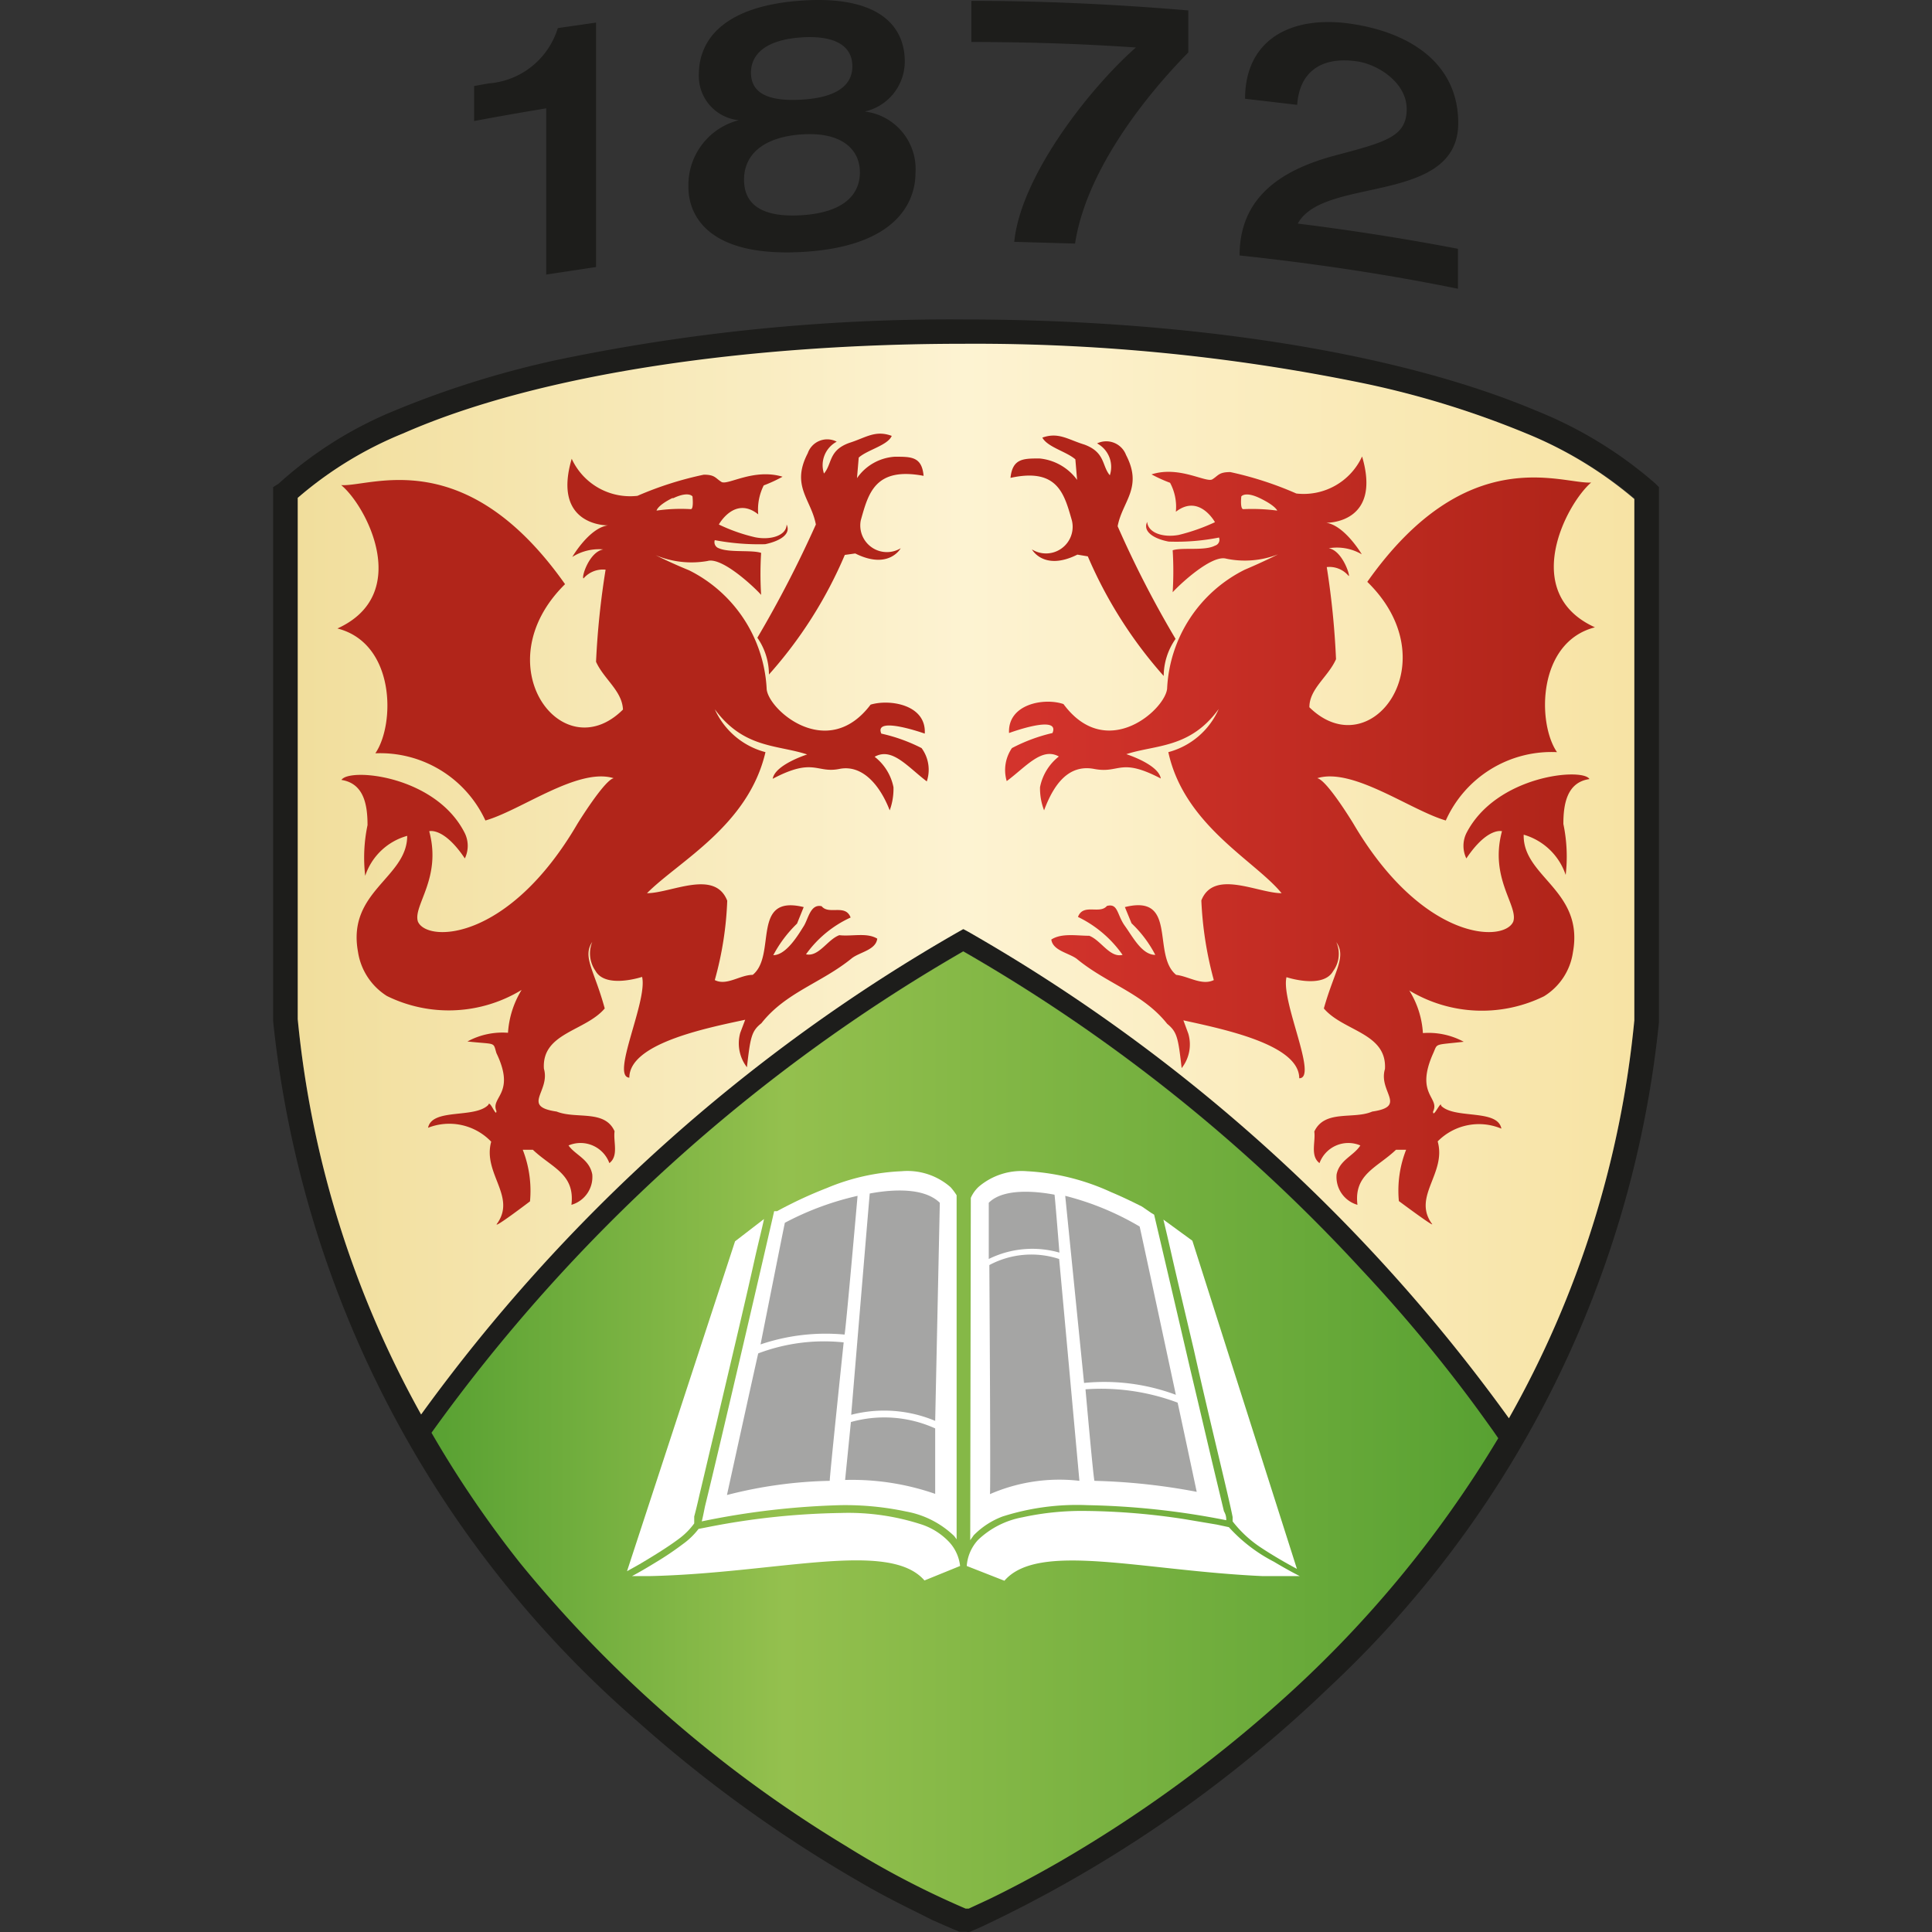 <svg xmlns="http://www.w3.org/2000/svg" aria-label="Aberystwyth University" role="img" viewBox="0 0 66.708 66.708"><rect x="0" y="0" width="66.708" height="66.708" fill="#333333" stroke="none"/><defs><linearGradient id="b" x1="1.85" y1="31.46" x2="48.01" y2="31.46" gradientUnits="userSpaceOnUse" gradientTransform="translate(8.43 -1.03)"><stop offset="0" stop-color="#f1de9c"/><stop offset=".5" stop-color="#fdf3d2"/><stop offset="1" stop-color="#f7e3a4"/></linearGradient><linearGradient id="c" x1="6.47" y1="50.4" x2="43.3" y2="50.4" gradientUnits="userSpaceOnUse" gradientTransform="translate(8.43 -1.03)"><stop offset="0" stop-color="#58a132"/><stop offset=".33" stop-color="#94c04e"/><stop offset=".66" stop-color="#77b140"/><stop offset="1" stop-color="#58a132"/></linearGradient><linearGradient id="a" x1="3.57" y1="30.12" x2="45.39" y2="30.12" gradientUnits="userSpaceOnUse" gradientTransform="translate(8.43 -1.03)"><stop offset="0" stop-color="#b1251a"/><stop offset=".5" stop-color="#d7352e"/><stop offset="1" stop-color="#b1251a"/></linearGradient><linearGradient id="d" x1="56.487" y1="152.125" x2="344.148" y2="152.125" href="#a" gradientTransform="matrix(.829 0 0 1.207 8.43 -1.03)" gradientUnits="userSpaceOnUse"/><linearGradient id="f" x1="86.612" y1="714.417" x2="1058.283" y2="714.417" href="#a" gradientTransform="matrix(.879 0 0 1.138 8.43 -1.03)" gradientUnits="userSpaceOnUse"/><linearGradient id="e" x1="45.995" y1="152.653" x2="334.936" y2="152.653" href="#a" gradientTransform="matrix(.831 0 0 1.204 8.43 -1.03)" gradientUnits="userSpaceOnUse"/></defs><g fill="#1d1d1b"><path d="M18.86 3.74c-.83.14-1.66.28-2.49.44V2.97l.5-.09A2.71 2.71.0 0019.26.97l1.32-.19v8.44l-1.72.26zm6.65.41a1.53 1.53.0 01-1.38-1.58c0-1.22.89-2.37 3.56-2.55 2.67-.18 3.55.89 3.55 2.1a1.77 1.77.0 01-1.38 1.73 2 2 0 011.75 2.12c0 1-.65 2.55-3.92 2.73-3.27.18-3.92-1.29-3.92-2.24a2.31 2.31.0 011.74-2.31zm2.18 3.28c1.39-.09 2-.67 2-1.48s-.65-1.4-2-1.31-2 .71-2 1.56c0 .85.6 1.32 2 1.23zm1.74-5.14c0-.71-.6-1.07-1.74-1-1.14.07-1.76.51-1.76 1.22s.6 1 1.76.93 1.74-.47 1.74-1.15zM33.54.03c2.5.0 5 .12 7.49.33v1.45c-1.6 1.63-3.54 4.16-3.91 6.6l-2.1-.06c.23-2.3 2.64-5.34 4.2-6.71-1.89-.13-3.78-.19-5.68-.19zm9.26 8.79c0-2.11 1.59-3 3.33-3.46 1.74-.46 2.43-.65 2.44-1.58.01-.93-1-1.56-1.71-1.66-1.3-.19-2 .42-2.07 1.5l-1.8-.21c0-2.05 1.6-2.89 3.65-2.59 2.05.3 3.71 1.37 3.71 3.43.0 1.4-1.15 1.87-2.43 2.18s-2.66.46-3.11 1.29c1.85.23 3.7.52 5.53.87v1.38c-2.5-.51-5.02-.88-7.54-1.15z"/><path d="M57.15 16.69a14.37 14.37.0 00-4.11-2.51c-5-2.11-12.38-3.15-19.77-3.15a66.44 66.44.0 00-14 1.39 32.75 32.75.0 00-5.65 1.76 13.62 13.62.0 00-4 2.52l-.19.12v18.43a37.06 37.06.0 0012.62 24.22 46 46 0 007.62 5.5c1 .59 1.89 1 2.51 1.32l.73.32.22.09h.23a.26.26.0 00.13.0l.33-.14a44.83 44.83.0 0012-8.23A36.5 36.5.0 0057.28 35.3V16.82zM44.06 58.84a46 46 0 01-7.49 5.41c-1 .58-1.85 1-2.43 1.29l-.69.32h-.11a30.43 30.43.0 01-4.13-2.16 43.58 43.58.0 01-11.25-9.73 37.18 37.18.0 01-3.06-4.5 58.67 58.67.0 0118.36-16.63 57.78 57.78.0 0113.76 11c1.58 1.71 2.8 3.22 3.61 4.29.4.53.71 1 .92 1.26l.18.26a39.13 39.13.0 01-7.67 9.19zm12.37-23.61A34.63 34.63.0 0152.1 48.97a59.25 59.25.0 00-18.67-16.8l-.17-.09-.16.09A59.13 59.13.0 0014.54 48.84a34.92 34.92.0 01-4.26-13.65v-18a13.09 13.09.0 013.65-2.22c4.75-2 12-3.09 19.34-3.09a66.53 66.53.0 0113.89 1.38 31.62 31.62.0 015.55 1.71 13.78 13.78.0 013.72 2.23z"/><path d="M45.37 54.72l-3.94-12.08-1.44-1s-.64-.37-1.53-.75a8.34 8.34.0 00-3-.75 2.52 2.52.0 00-1.91.66 1.08 1.08.0 00-.24.31 1.36 1.36.0 00-.25-.31 2.52 2.52.0 00-1.91-.66 8.44 8.44.0 00-3 .75 14.21 14.21.0 00-1.54.74l-1.47 1.04-4 12s-.07.0-.07.07 10.65.26 10.68.29a2.49 2.49.0 003 0l10.63-.3zm-23.55-.3c.23-.12.52-.29.83-.48a10.54 10.54.0 00.92-.62 2.55 2.55.0 00.55-.53l.41-.08a25.54 25.54.0 014.5-.47 8.16 8.16.0 012.83.41 2.32 2.32.0 01.91.59 1.45 1.45.0 01.38.83l-1.23.5c-1.22-1.41-5.08-.25-9.5-.13zm12.86.16-1.25-.51a1.48 1.48.0 01.39-.9 3 3 0 011.53-.78 9.63 9.63.0 012.21-.22 23.63 23.63.0 013.37.28l1.13.19.42.09a5.47 5.47.0 001.5 1.24c.35.21.68.39.9.5H43.6c-4.17-.24-7.75-1.25-8.92.11zm10.18-.41c-.32-.17-.78-.43-1.22-.72a4.06 4.06.0 01-1-.92v-.15c-.17-.68-.79-3.32-1.37-5.78-.29-1.23-.57-2.41-.77-3.29-.12-.53-.22-1-.28-1.2l1 .73zm-11.08-13.2a2.28 2.28.0 011.65-.53 7.94 7.94.0 012.9.72c.43.18.81.37 1.07.5l.31.17c.06.0.1.0.1.06.0.0.63 2.68 1.25 5.35.32 1.34.63 2.68.87 3.68l.29 1.21c0 .14.06.24.08.31a27 27 0 00-4.8-.52 8.45 8.45.0 00-2.91.42 2.75 2.75.0 00-1 .65l-.12.17v-11.8a1.15 1.15.0 01.31-.39zm-5.23.0a7.47 7.47.0 012.58-.58 2.26 2.26.0 011.69.55 2 2 0 01.21.28v11.97l-.08-.11a3.21 3.21.0 00-1.66-.85 10.14 10.14.0 00-2.26-.26 27 27 0 00-4.8.52c0-.11.06-.26.11-.46.53-2.15 2.18-9.27 2.39-10.2h.1a14.65 14.65.0 011.72-.81zm-3.12 1.89 1-.77c-.07.3-.18.76-.31 1.33-.35 1.54-.89 3.84-1.34 5.76-.23.95-.43 1.82-.58 2.44-.07.31-.13.56-.18.74v.24a2.44 2.44.0 01-.54.54c-.4.3-.93.62-1.35.87l-.43.24z"/></g><path d="M10.28 17.19v18a34.92 34.92.0 004.26 13.65A59.13 59.13.0 0133.1 32.17l.16-.09.17.09a59.25 59.25.0 0118.67 16.8 34.63 34.63.0 004.33-13.74v-18a13.78 13.78.0 00-3.72-2.26 31.62 31.62.0 00-5.55-1.72 66.53 66.53.0 00-13.89-1.38c-7.3.0-14.59 1-19.34 3.09a13.09 13.09.0 00-3.65 2.23z" fill="url(#b)"/><path d="M29.21 63.74a30.43 30.43.0 004.13 2.16h.11l.69-.32c.58-.28 1.42-.71 2.43-1.29a46 46 0 007.49-5.41 39.13 39.13.0 007.67-9.22l-.18-.26a51.475 51.475.0 00-4.53-5.55 57.78 57.78.0 00-13.76-11A58.67 58.67.0 0014.9 49.47a37.18 37.18.0 003.06 4.5 43.58 43.58.0 0011.25 9.77z" fill="url(#c)"/><g fill="#fff"><path d="M34.68 54.58c1.17-1.36 4.74-.35 8.92-.16h1.28c-.22-.11-.55-.29-.9-.5a5.47 5.47.0 01-1.55-1.19l-.42-.09-1.13-.19a23.63 23.63.0 00-3.37-.28 9.63 9.63.0 00-2.21.22 3 3 0 00-1.53.78 1.48 1.48.0 00-.39.9z"/><path d="M33.5 53.18l.12-.17a2.75 2.75.0 011-.65 8.45 8.45.0 012.92-.39 27 27 0 014.8.52c0-.07.0-.17-.08-.31l-.29-1.21c-.24-1-.55-2.34-.87-3.68-.62-2.67-1.25-5.35-1.25-5.35l-.1-.06-.32-.22c-.26-.13-.64-.32-1.07-.5a7.94 7.94.0 00-2.9-.72 2.28 2.28.0 00-1.66.53 1.15 1.15.0 00-.28.39z"/><path d="M42.56 52.38v.15a4.06 4.06.0 001 .92c.44.29.9.55 1.22.72l-3.61-11.33-1-.73c.06.25.16.67.28 1.2.2.88.48 2.06.77 3.29.55 2.46 1.21 5.1 1.34 5.78z"/><path d="M21.65 54.25l.43-.24c.42-.25.95-.57 1.35-.87a2.44 2.44.0 00.54-.54v-.24c.05-.18.11-.43.18-.74.15-.62.35-1.49.58-2.44.45-1.92 1-4.22 1.34-5.76.13-.57.24-1 .31-1.33l-1 .77z"/><path d="M24.23 52.53a27 27 0 014.8-.56 10.14 10.14.0 012.26.22 3.21 3.21.0 011.66.85l.08.11V41.27a2 2 0 00-.21-.28 2.26 2.26.0 00-1.69-.55 7.47 7.47.0 00-2.58.58 14.65 14.65.0 00-1.72.8h-.1c-.21.93-1.86 8.05-2.39 10.2-.05.25-.08.4-.11.51z"/><path d="M31.92 54.57l1.23-.5a1.45 1.45.0 00-.38-.83 2.32 2.32.0 00-.91-.59 8.16 8.16.0 00-2.83-.41 25.54 25.54.0 00-4.5.47l-.41.08a2.55 2.55.0 01-.55.53 10.54 10.54.0 01-.92.62c-.31.19-.6.36-.83.48h.6c4.42-.1 8.28-1.26 9.5.15z"/></g><g fill="#a5a5a4"><path d="M28.65 51.13a15.32 15.32.0 00-3.55.49s1.08-4.92 1.08-4.89a6.43 6.43.0 012.95-.38s-.5 4.77-.48 4.78z"/><path d="M32.29 49.06a4.55 4.55.0 00-2.9-.21s.64-7.67.64-7.64c.48-.09 1.8-.29 2.42.32z"/><path d="M29.16 46.08a7 7 0 00-2.9.34s.84-4.23.84-4.2a10.1 10.1.0 012.51-.93s-.42 4.79-.45 4.79z"/><path d="M32.29 51.58a8.76 8.76.0 00-3.11-.48l.2-2a4.26 4.26.0 012.91.22z"/><path d="M37.43 47.75a7.08 7.08.0 013.17.41s-1.25-5.84-1.25-5.81a9.73 9.73.0 00-2.57-1.06l.65 6.46z"/><path d="M34.14 43.47a3.4 3.4.0 012.44-.22s-.16-2-.17-2c-.47-.09-1.73-.27-2.27.28z"/><path d="M34.18 51.59a6 6 0 013.09-.46s-.7-7.69-.7-7.66a3.08 3.08.0 00-2.41.21s.05 7.92.02 7.91z"/><path d="M37.79 51.13a21.55 21.55.0 013.53.38s-.66-3.11-.66-3.08a7.53 7.53.0 00-3.18-.46s.28 3.16.31 3.16z"/></g><path d="M50.63 28.77a1 1 0 000 .87c.73-1.09 1.23-.94 1.23-.94-.44 1.63.57 2.57.39 3.12-.31.73-3.12.7-5.52-3.38.0.0-.92-1.52-1.25-1.57 1.23-.38 3.21 1.1 4.44 1.46a4 4 0 013.84-2.36c-.69-1-.68-3.8 1.31-4.31-2.6-1.18-1-4.25-.13-5-1 .07-4.28-1.46-7.73 3.43 2.84 2.77.12 6.41-2 4.33.0-.64.65-1.05.92-1.66a28.07 28.07.0 00-.32-3.18.86.86.0 01.75.3c.09.1-.18-.86-.68-.95a1.7 1.7.0 011.14.21s-.59-1-1.23-1.09c0 0 1.93.05 1.24-2.29a2.22 2.22.0 01-2.27 1.28 11.92 11.92.0 00-2.28-.74c-.4.0-.41.12-.62.25s-1.15-.48-2.1-.17a5.21 5.21.0 00.64.29 1.75 1.75.0 01.2 1c.81-.63 1.35.36 1.35.36a6.71 6.71.0 01-1.25.44c-.54.1-1.06-.07-1.09-.45-.16.33.22.58.74.68a7.56 7.56.0 001.74-.14.21.21.0 01-.14.28c-.36.19-1.13.05-1.46.16a11.7 11.7.0 010 1.45c.2-.23 1.34-1.31 1.85-1.16a3.16 3.16.0 001.79-.15s-.51.26-1.15.53a4.84 4.84.0 00-2.68 4.07c0 .7-2.07 2.61-3.58.57-.67-.23-1.93.0-1.88 1 0 0 1.78-.66 1.5.0a5.81 5.81.0 00-1.4.52 1.34 1.34.0 00-.18 1.14c.67-.5 1.21-1.18 1.8-.85a1.78 1.78.0 00-.65 1.06 2.12 2.12.0 00.14.8c.33-.89.84-1.6 1.73-1.43.89.17.88-.41 2.3.33-.08-.49-1.19-.84-1.19-.84 1-.33 2.2-.19 3.19-1.56a2.64 2.64.0 01-1.74 1.49c.55 2.53 3 3.75 3.91 4.87-.82.0-2.34-.84-2.77.25a12.43 12.43.0 00.43 2.75c-.41.2-.87-.13-1.3-.18-.85-.69.07-2.8-1.77-2.34l.23.56a4.11 4.11.0 01.82 1.09c-.46.0-.77-.61-1.05-1s-.23-.79-.62-.69c-.25.3-.82-.1-1 .38a4 4 0 011.54 1.31c-.44.11-.74-.5-1.15-.66-.44.0-.95-.1-1.31.13.05.38.59.46.87.66 1.05.87 2.29 1.19 3.13 2.25.34.28.38.47.5 1.53a1.32 1.32.0 00.23-1.19l-.17-.46c1.41.31 4 .84 4 2 .66.0-.64-2.66-.44-3.49.0.0 1.26.42 1.61-.21a1 1 0 00.11-1c.36.52-.07 1-.43 2.29.67.79 2.18.84 2.11 2.09-.24.79.79 1.29-.44 1.47-.64.28-1.64-.08-2 .69.05.35-.15.84.18 1.09a1.06 1.06.0 011.41-.61c-.23.36-.72.5-.82 1a1 1 0 00.72 1.05c-.13-1.06.68-1.28 1.33-1.9h.35a3.86 3.86.0 00-.25 1.77s1.34 1 1.13.77c-.66-.94.52-1.73.21-2.83a2 2 0 012.2-.44c-.13-.69-1.61-.32-2.08-.79.0-.21-.28.46-.28.2.25-.49-.63-.58.0-2 .17-.37.0-.29 1.06-.41a2.56 2.56.0 00-1.41-.3 3.13 3.13.0 00-.47-1.47 4.86 4.86.0 004.65.2 2.14 2.14.0 001-1.52c.39-2.14-1.74-2.6-1.7-4.06a2.16 2.16.0 011.45 1.39 5.5 5.5.0 00-.08-1.76c0-.68.12-1.44.9-1.55-.22-.4-3.22-.14-4.25 1.87zm-7.7-11.19c-.12.0-.07-.44-.07-.44s.13-.19.66.07.58.42.58.42a6.64 6.64.0 00-1.17-.05z" fill="url(#a)"/><path d="M37.01 17.97a.92.92.0 01-1.38 1s.41.76 1.57.18l.36.06a15.22 15.22.0 002.62 4.13 2.25 2.25.0 01.41-1.28 36 36 0 01-2-3.89c.16-.86.88-1.33.29-2.46a.73.73.0 00-1-.4.92.92.0 01.44 1.1c-.28-.33-.15-.79-.88-1.06-.56-.17-.89-.44-1.45-.24.18.33.83.48 1.14.75l.06.71a1.82 1.82.0 00-1.3-.74c-.56.0-.93.0-1 .67 1.64-.36 1.86.57 2.12 1.47z" fill="url(#d)"/><path d="M26.15 22.02a2.22 2.22.0 01.4 1.27 15 15 0 002.62-4.13l.36-.05c1.16.58 1.57-.18 1.57-.18a.92.92.0 01-1.38-.96c.26-.92.48-1.86 2.17-1.54-.06-.67-.43-.66-1-.66a1.72 1.72.0 00-1.3.74l.06-.71c.3-.27 1-.42 1.14-.75-.57-.21-.89.06-1.46.24-.73.26-.59.72-.88 1.06a.92.92.0 01.44-1.1.71.71.0 00-1 .4c-.59 1.13.12 1.59.28 2.46a39.3 39.3.0 01-2.02 3.91z" fill="url(#e)"/><path d="M30.43 25.33c-.27-.63 1.5.0 1.5.0.06-1-1.21-1.2-1.87-1-1.51 2-3.59.13-3.59-.57a4.85 4.85.0 00-2.68-4.07c-.64-.26-1.15-.52-1.15-.52a3.2 3.2.0 001.79.2c.51-.15 1.65.94 1.85 1.17a11.7 11.7.0 010-1.45c-.33-.11-1.1.0-1.46-.16a.22.22.0 01-.14-.28 8.19 8.19.0 001.74.14c.52-.11.9-.35.74-.68.0.38-.55.55-1.09.44a6 6 0 01-1.25-.44s.55-1 1.36-.35a1.86 1.86.0 01.19-1 5 5 0 00.65-.3c-1-.3-1.9.31-2.11.18s-.22-.25-.61-.25a11.93 11.93.0 00-2.29.73 2.22 2.22.0 01-2.27-1.28c-.69 2.34 1.25 2.3 1.25 2.3-.65.09-1.23 1.09-1.23 1.09a1.72 1.72.0 011.07-.26c-.5.09-.77 1-.68 1a.88.88.0 01.76-.3 27.92 27.92.0 00-.33 3.18c.27.6.9 1 .93 1.65-2.1 2.09-4.82-1.55-2-4.33-3.45-4.89-6.7-3.35-7.73-3.42.87.71 2.47 3.77-.13 4.95 2 .51 2 3.3 1.31 4.31a4 4 0 013.8 2.32c1.23-.35 3.2-1.84 4.43-1.46-.32.06-1.25 1.57-1.25 1.57-2.38 4.08-5.2 4.11-5.51 3.38-.18-.55.83-1.49.39-3.12.0.0.5-.15 1.23.94a1 1 0 000-.87c-1-2-4-2.27-4.26-1.84.78.12.9.87.9 1.56a5.44 5.44.0 00-.08 1.75 2.13 2.13.0 011.45-1.38c0 1.45-2.08 1.91-1.7 4a2.19 2.19.0 001 1.53 4.83 4.83.0 004.65-.21 3.22 3.22.0 00-.47 1.48 2.53 2.53.0 00-1.4.3c1 .11.88.0 1 .4.68 1.41-.21 1.51.0 2 0 .25-.23-.41-.28-.21-.47.48-1.94.1-2.08.79a2 2 0 012.18.48c-.3 1.09.87 1.88.21 2.82-.21.26 1.13-.76 1.13-.76a3.9 3.9.0 00-.25-1.78h.35c.65.62 1.46.83 1.33 1.9a1 1 0 00.72-1.05c-.1-.53-.59-.67-.82-1a1.06 1.06.0 011.41.61c.33-.25.13-.74.18-1.1-.34-.76-1.33-.41-2-.68-1.24-.18-.21-.69-.44-1.48-.08-1.24 1.43-1.29 2.1-2.08-.36-1.33-.78-1.77-.43-2.3a1.05 1.05.0 00.11 1c.35.63 1.61.21 1.61.21.2.83-1.09 3.44-.44 3.48.0-1.17 2.59-1.7 4-2l-.17.45a1.35 1.35.0 00.23 1.19c.12-1.05.16-1.25.5-1.52.84-1.07 2.08-1.39 3.13-2.25.28-.21.82-.28.87-.67-.36-.22-.87-.07-1.31-.12-.41.15-.71.76-1.15.66a3.87 3.87.0 011.54-1.27c-.18-.48-.75-.08-1-.39-.39-.09-.46.44-.62.69s-.59 1-1.05 1a4.33 4.33.0 01.82-1.09l.23-.57c-1.84-.45-.92 1.66-1.76 2.34-.44.0-.9.39-1.31.18a11.7 11.7.0 00.43-2.74c-.43-1.1-1.94-.26-2.77-.26 1.09-1.1 3.5-2.33 4.09-4.87a2.66 2.66.0 01-1.75-1.48c1 1.36 2.16 1.22 3.19 1.56.0.0-1.11.35-1.19.84 1.42-.75 1.51-.18 2.3-.34s1.4.55 1.74 1.43a2.17 2.17.0 00.13-.8 1.77 1.77.0 00-.65-1.05c.6-.34 1.13.34 1.8.85a1.26 1.26.0 00-.18-1.15 5.81 5.81.0 00-1.39-.5zm-7.18-8.13c.53-.25.66-.06.66-.06s.05.45-.06.44a5.83 5.83.0 00-1.18.05s.02-.17.54-.43z" fill="url(#f)"/></svg>